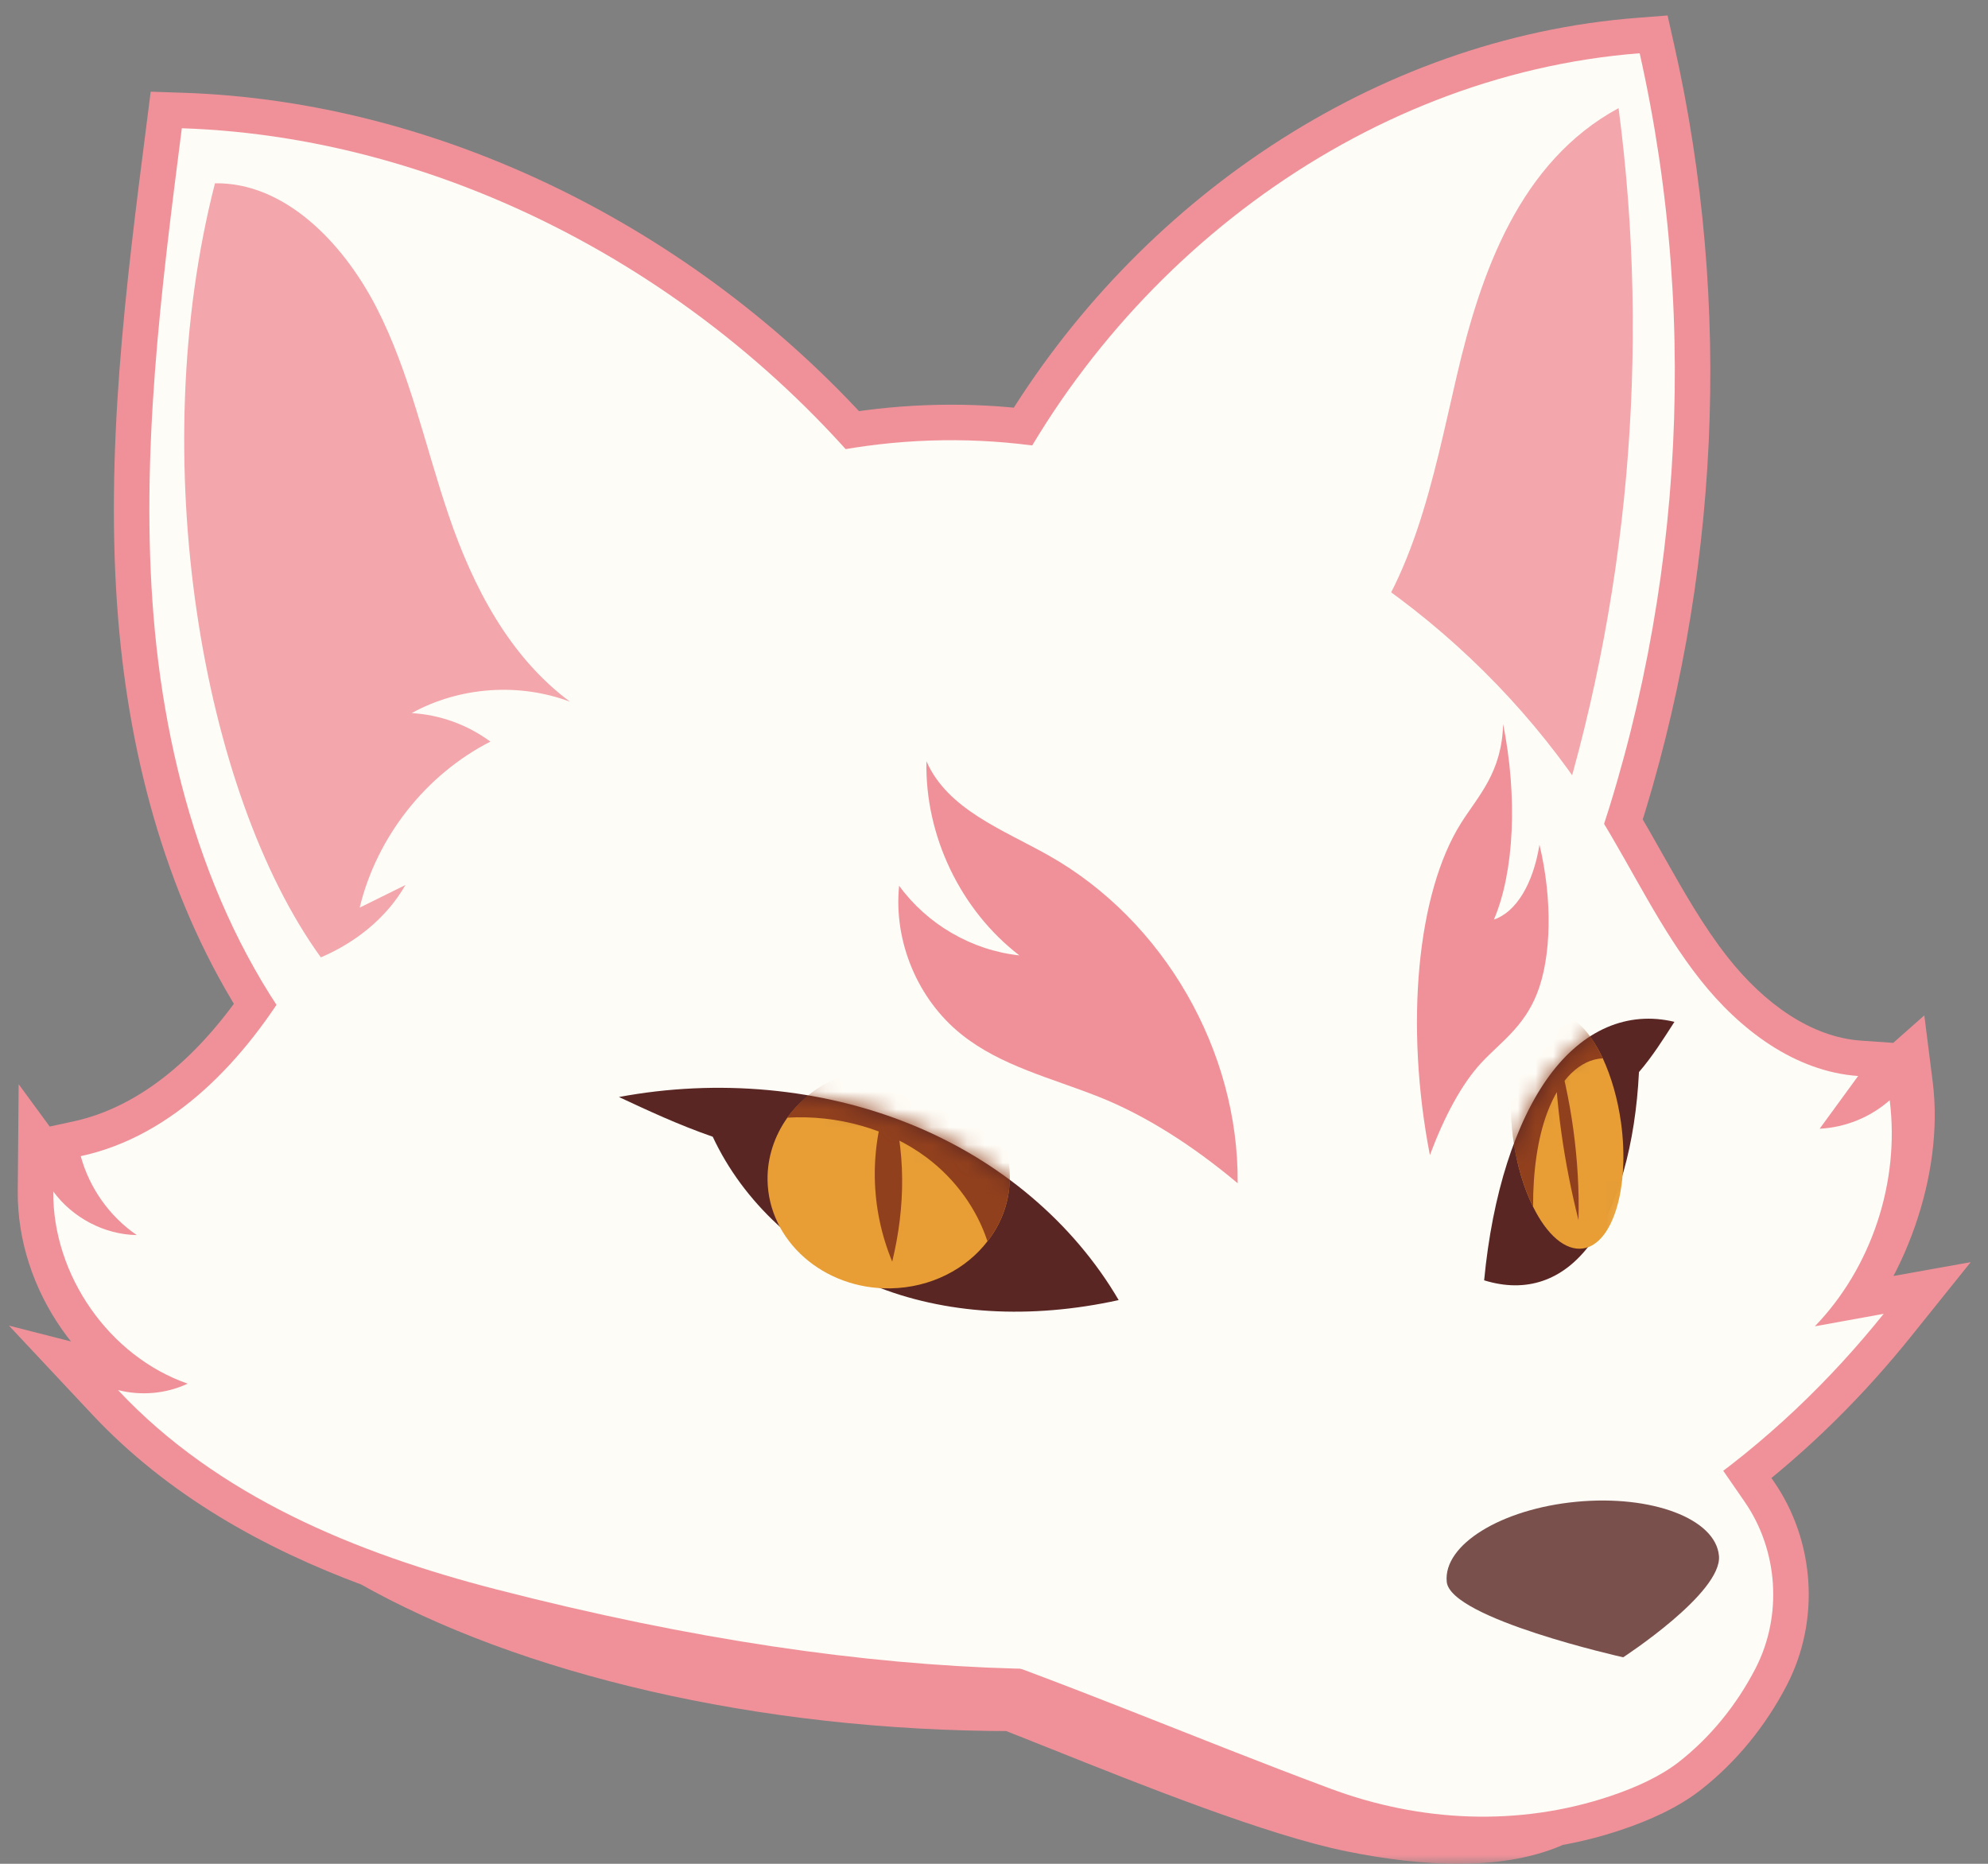 <svg width="112" height="105" viewBox="0 0 112 105" fill="none" xmlns="http://www.w3.org/2000/svg">
<rect x="0" y="0" width="112" height="105" fill="#808080" stroke="none"/>
<mask id="path-1-outside-1_8_787" maskUnits="userSpaceOnUse" x="0" y="0" width="112" height="105" fill="black">
<rect fill="white" width="112" height="105"/>
<path fill-rule="evenodd" clip-rule="evenodd" d="M58.152 25.096C65.489 12.852 78.314 4.091 92.376 3C95.591 17.306 94.87 32.467 90.374 46.417C90.914 47.313 91.429 48.225 91.943 49.136C93.122 51.225 94.3 53.311 95.783 55.188C98.01 58.008 101.118 60.367 104.684 60.618C104.324 61.115 103.962 61.609 103.6 62.103C103.238 62.597 102.876 63.092 102.516 63.588C103.955 63.518 105.813 62.173 106.902 61.21C107.481 65.806 105.443 71.407 102.246 74.719C102.891 74.603 103.538 74.485 104.185 74.367C104.832 74.249 105.478 74.131 106.123 74.016C103.607 77.149 100.633 80.164 97.087 82.86C97.481 83.435 97.882 84.016 98.29 84.604C100.178 87.334 100.438 91.017 98.9 93.998C97.831 96.065 96.342 97.892 94.564 99.277C93.555 100.06 92.196 100.692 90.697 101.194C89.629 101.551 88.543 101.823 87.447 102.013C84.585 103.364 80.429 103.184 76.261 102.338C71.988 101.471 65.106 98.724 60.045 96.703L60.045 96.703L60.045 96.703L60.044 96.703C58.953 96.267 57.947 95.865 57.069 95.524C42.905 95.524 29.831 92.344 21.204 87.451C15.743 85.427 10.643 82.576 6.647 78.311C7.946 78.643 9.354 78.522 10.573 77.95C6.157 76.415 2.96 71.838 3 67.121C4.089 68.606 5.878 69.55 7.706 69.58C6.177 68.536 5.038 66.93 4.549 65.134C9.193 64.132 12.884 60.638 15.576 56.611C11.385 50.204 9.291 42.456 8.655 34.764C7.896 25.586 9.073 16.378 10.242 7.239L10.243 7.225C24.145 7.683 37.955 14.546 47.643 25.301C51.077 24.72 54.621 24.633 58.152 25.096Z"/>
</mask>
<path fill-rule="evenodd" clip-rule="evenodd" d="M58.152 25.096C65.489 12.852 78.314 4.091 92.376 3C95.591 17.306 94.87 32.467 90.374 46.417C90.914 47.313 91.429 48.225 91.943 49.136C93.122 51.225 94.3 53.311 95.783 55.188C98.01 58.008 101.118 60.367 104.684 60.618C104.324 61.115 103.962 61.609 103.6 62.103C103.238 62.597 102.876 63.092 102.516 63.588C103.955 63.518 105.813 62.173 106.902 61.21C107.481 65.806 105.443 71.407 102.246 74.719C102.891 74.603 103.538 74.485 104.185 74.367C104.832 74.249 105.478 74.131 106.123 74.016C103.607 77.149 100.633 80.164 97.087 82.86C97.481 83.435 97.882 84.016 98.29 84.604C100.178 87.334 100.438 91.017 98.9 93.998C97.831 96.065 96.342 97.892 94.564 99.277C93.555 100.06 92.196 100.692 90.697 101.194C89.629 101.551 88.543 101.823 87.447 102.013C84.585 103.364 80.429 103.184 76.261 102.338C71.988 101.471 65.106 98.724 60.045 96.703L60.045 96.703L60.045 96.703L60.044 96.703C58.953 96.267 57.947 95.865 57.069 95.524C42.905 95.524 29.831 92.344 21.204 87.451C15.743 85.427 10.643 82.576 6.647 78.311C7.946 78.643 9.354 78.522 10.573 77.95C6.157 76.415 2.96 71.838 3 67.121C4.089 68.606 5.878 69.55 7.706 69.58C6.177 68.536 5.038 66.93 4.549 65.134C9.193 64.132 12.884 60.638 15.576 56.611C11.385 50.204 9.291 42.456 8.655 34.764C7.896 25.586 9.073 16.378 10.242 7.239L10.243 7.225C24.145 7.683 37.955 14.546 47.643 25.301C51.077 24.72 54.621 24.633 58.152 25.096Z" fill="#FEFCF6"/>
<path d="M92.376 3L94.327 2.561L93.948 0.872L92.221 1.006L92.376 3ZM58.152 25.096L57.892 27.079L59.193 27.25L59.868 26.124L58.152 25.096ZM90.374 46.417L88.47 45.804L88.19 46.671L88.661 47.451L90.374 46.417ZM91.943 49.136L93.685 48.153L93.685 48.153L91.943 49.136ZM95.783 55.188L94.213 56.428L94.213 56.428L95.783 55.188ZM104.684 60.618L106.304 61.791L108.415 58.875L104.825 58.623L104.684 60.618ZM103.6 62.103L105.213 63.285L105.213 63.285L103.6 62.103ZM102.516 63.588L100.896 62.416L98.454 65.789L102.614 65.586L102.516 63.588ZM106.902 61.21L108.886 60.96L108.412 57.203L105.576 59.712L106.902 61.21ZM102.246 74.719L100.808 73.329L96.514 77.777L102.599 76.687L102.246 74.719ZM104.185 74.367L103.826 72.4L103.826 72.4L104.185 74.367ZM106.123 74.016L107.682 75.268L111.024 71.106L105.77 72.047L106.123 74.016ZM97.087 82.86L95.876 81.268L94.359 82.422L95.438 83.993L97.087 82.86ZM98.29 84.604L99.935 83.466L99.934 83.464L98.29 84.604ZM98.9 93.998L100.676 94.917L100.677 94.915L98.9 93.998ZM94.564 99.277L95.79 100.857L95.793 100.855L94.564 99.277ZM90.697 101.194L91.331 103.091L91.332 103.09L90.697 101.194ZM87.447 102.013L87.106 100.042L86.839 100.088L86.594 100.204L87.447 102.013ZM76.261 102.338L76.659 100.378L76.659 100.378L76.261 102.338ZM60.045 96.703L59.303 98.56L59.304 98.561L60.045 96.703ZM60.045 96.703L59.283 98.553L59.293 98.556L59.302 98.56L60.045 96.703ZM60.045 96.703L59.232 98.531L59.258 98.542L59.283 98.552L60.045 96.703ZM60.044 96.703L60.857 94.875L60.822 94.86L60.786 94.846L60.044 96.703ZM57.069 95.524L57.795 93.66L57.445 93.524H57.069V95.524ZM21.204 87.451L22.191 85.712L22.051 85.632L21.899 85.576L21.204 87.451ZM6.647 78.311L7.141 76.374L0.504 74.681L5.188 79.679L6.647 78.311ZM10.573 77.95L11.423 79.761L15.869 77.674L11.23 76.061L10.573 77.95ZM3 67.121L4.613 65.939L1.051 61.08L1 67.104L3 67.121ZM7.706 69.58L7.673 71.58L14.342 71.69L8.834 67.928L7.706 69.58ZM4.549 65.134L4.127 63.179L2.065 63.624L2.619 65.66L4.549 65.134ZM15.576 56.611L17.239 57.722L17.974 56.623L17.25 55.516L15.576 56.611ZM8.655 34.764L6.662 34.929L6.662 34.929L8.655 34.764ZM10.242 7.239L8.258 6.986L8.258 6.986L10.242 7.239ZM10.243 7.225L10.309 5.226L8.49 5.166L8.26 6.972L10.243 7.225ZM47.643 25.301L46.157 26.64L46.892 27.457L47.976 27.273L47.643 25.301ZM92.221 1.006C77.436 2.153 64.064 11.337 56.437 24.068L59.868 26.124C66.913 14.366 79.191 6.029 92.531 4.994L92.221 1.006ZM92.277 47.031C96.883 32.744 97.621 17.219 94.327 2.561L90.424 3.439C93.561 17.393 92.858 32.191 88.47 45.804L92.277 47.031ZM93.685 48.153C93.173 47.246 92.644 46.308 92.086 45.384L88.661 47.451C89.184 48.317 89.685 49.203 90.202 50.12L93.685 48.153ZM97.352 53.948C95.981 52.213 94.877 50.264 93.685 48.153L90.202 50.12C91.367 52.185 92.618 54.409 94.213 56.428L97.352 53.948ZM104.825 58.623C102.052 58.428 99.408 56.551 97.352 53.948L94.213 56.428C96.613 59.465 100.183 62.306 104.544 62.613L104.825 58.623ZM105.213 63.285C105.575 62.792 105.941 62.293 106.304 61.791L103.064 59.445C102.708 59.936 102.35 60.426 101.987 60.921L105.213 63.285ZM104.136 64.761C104.492 64.27 104.851 63.78 105.213 63.285L101.987 60.921C101.625 61.415 101.26 61.913 100.896 62.416L104.136 64.761ZM105.576 59.712C105.097 60.136 104.461 60.631 103.816 61.016C103.119 61.432 102.64 61.58 102.419 61.591L102.614 65.586C103.832 65.527 105.001 64.967 105.865 64.452C106.78 63.906 107.617 63.247 108.227 62.708L105.576 59.712ZM103.685 76.108C107.27 72.394 109.547 66.203 108.886 60.96L104.917 61.46C105.415 65.41 103.617 70.419 100.808 73.329L103.685 76.108ZM103.826 72.4C103.179 72.518 102.535 72.635 101.894 72.75L102.599 76.687C103.247 76.571 103.897 76.453 104.543 76.335L103.826 72.4ZM105.77 72.047C105.122 72.163 104.472 72.282 103.826 72.4L104.543 76.335C105.191 76.217 105.835 76.1 106.475 75.985L105.77 72.047ZM98.297 84.452C101.987 81.646 105.077 78.514 107.682 75.268L104.563 72.764C102.138 75.785 99.278 78.681 95.876 81.268L98.297 84.452ZM95.438 83.993C95.834 84.57 96.237 85.153 96.647 85.744L99.934 83.464C99.527 82.879 99.128 82.3 98.735 81.728L95.438 83.993ZM96.645 85.742C98.117 87.869 98.319 90.762 97.122 93.081L100.677 94.915C102.557 91.272 102.24 86.799 99.935 83.466L96.645 85.742ZM97.123 93.079C96.178 94.906 94.871 96.502 93.335 97.699L95.793 100.855C97.813 99.282 99.483 97.225 100.676 94.917L97.123 93.079ZM93.338 97.697C92.578 98.286 91.454 98.831 90.062 99.297L91.332 103.09C92.937 102.553 94.531 101.833 95.79 100.857L93.338 97.697ZM90.063 99.297C89.092 99.622 88.104 99.869 87.106 100.042L87.788 103.983C88.982 103.777 90.166 103.48 91.331 103.091L90.063 99.297ZM75.864 104.298C80.098 105.157 84.814 105.467 88.301 103.821L86.594 100.204C84.355 101.26 80.76 101.21 76.659 100.378L75.864 104.298ZM59.304 98.561C64.284 100.549 71.37 103.387 75.864 104.298L76.659 100.378C72.606 99.556 65.927 96.898 60.787 94.846L59.304 98.561ZM59.302 98.56L59.303 98.56L60.788 94.846L60.788 94.846L59.302 98.56ZM59.283 98.552L59.283 98.553L60.806 94.854L60.806 94.854L59.283 98.552ZM59.232 98.531L59.232 98.531L60.857 94.875L60.857 94.875L59.232 98.531ZM56.343 97.387C57.211 97.725 58.209 98.124 59.303 98.561L60.786 94.846C59.697 94.411 58.682 94.005 57.795 93.66L56.343 97.387ZM20.218 89.191C29.217 94.295 42.653 97.524 57.069 97.524V93.524C43.157 93.524 30.445 90.393 22.191 85.712L20.218 89.191ZM5.188 79.679C9.462 84.241 14.865 87.235 20.509 89.327L21.899 85.576C16.622 83.62 11.824 80.912 8.106 76.944L5.188 79.679ZM9.723 76.14C8.936 76.509 8.003 76.593 7.141 76.374L6.153 80.249C7.888 80.692 9.773 80.535 11.423 79.761L9.723 76.14ZM1 67.104C0.953 72.667 4.679 78.018 9.916 79.839L11.23 76.061C7.636 74.811 4.968 71.01 5 67.138L1 67.104ZM7.739 67.58C6.552 67.561 5.342 66.932 4.613 65.939L1.387 68.304C2.837 70.281 5.204 71.539 7.673 71.58L7.739 67.58ZM2.619 65.66C3.233 67.911 4.653 69.917 6.578 71.232L8.834 67.928C7.701 67.155 6.844 65.95 6.479 64.608L2.619 65.66ZM13.914 55.499C11.355 59.327 8.044 62.334 4.127 63.179L4.971 67.089C10.341 65.93 14.414 61.949 17.239 57.722L13.914 55.499ZM6.662 34.929C7.317 42.85 9.48 50.945 13.903 57.706L17.25 55.516C13.29 49.463 11.265 42.063 10.648 34.6L6.662 34.929ZM8.258 6.986C7.094 16.087 5.883 25.506 6.662 34.929L10.648 34.6C9.91 25.666 11.053 16.668 12.226 7.493L8.258 6.986ZM8.26 6.972L8.258 6.986L12.226 7.493L12.227 7.479L8.26 6.972ZM49.129 23.963C39.112 12.843 24.805 5.704 10.309 5.226L10.178 9.224C23.485 9.663 36.797 16.249 46.157 26.64L49.129 23.963ZM58.412 23.113C54.678 22.623 50.934 22.716 47.309 23.329L47.976 27.273C51.22 26.724 54.565 26.643 57.892 27.079L58.412 23.113Z" fill="#F09199" mask="url(#path-1-outside-1_8_787)"/>
<path d="M55.711 29.746C62.364 15.114 76.591 4.224 92.376 3C95.843 18.426 94.734 34.845 89.249 49.668C79.908 41.599 69.557 34.724 55.711 29.746Z" fill="#FEFCF6"/>
<path opacity="0.8" d="M75.502 37.484C79.618 33.199 80.727 26.947 82.076 21.156C83.424 15.365 85.602 9.122 91.187 6.091C92.995 19.851 91.736 34.022 87.51 47.24C83.874 44.058 80.237 40.867 75.502 37.484Z" fill="#F09199"/>
<path d="M16.837 84.524C24.96 91.037 40.245 95.524 57.069 95.524C62.014 97.451 71.066 101.284 76.261 102.338C81.456 103.392 86.631 103.412 89.309 100.722C65.561 96.507 41.534 84.664 16.837 84.524Z" fill="#F09199"/>
<path d="M27.967 89.542C20.054 87.505 12.262 84.303 6.647 78.311C7.946 78.643 9.354 78.522 10.573 77.95C6.157 76.415 2.96 71.838 3 67.121C4.089 68.606 5.878 69.55 7.706 69.58C6.177 68.536 5.038 66.93 4.549 65.134C9.804 64 13.84 59.674 16.587 54.998C19.335 50.321 21.163 45.132 24.08 40.565C32.113 27.96 48.727 21.677 63.833 26.334C74.613 29.265 84.204 36.441 90.128 46.015C92.016 49.076 93.555 52.368 95.783 55.188C98.01 58.008 101.118 60.367 104.684 60.618C103.965 61.611 103.236 62.595 102.516 63.588C103.955 63.518 105.374 62.946 106.462 61.983C107.042 66.579 105.443 71.407 102.246 74.719C103.535 74.488 104.834 74.247 106.123 74.016C94.254 88.799 72.175 100.933 27.967 89.542Z" fill="#FEFCF6"/>
<path d="M90.048 72.4C92.665 76.334 95.283 80.269 98.29 84.604C100.178 87.334 100.438 91.017 98.9 93.998C97.831 96.066 96.342 97.892 94.564 99.277C93.555 100.06 92.196 100.692 90.697 101.194C85.562 102.91 80.028 102.659 74.942 100.762C67.08 97.832 60.416 94.921 51.884 91.991" fill="#FEFCF6"/>
<path d="M51.434 30.007C41.794 16.579 26.078 7.747 10.243 7.225C9.075 16.368 7.896 25.581 8.655 34.764C9.414 43.947 12.252 53.211 18.256 60.176C25.729 51.976 33.891 44.409 51.434 30.007Z" fill="#FEFCF6"/>
<path opacity="0.8" d="M18.076 53.934C11.362 44.66 8.136 25.802 12.112 10.326C15.988 10.266 19.275 13.588 21.193 17.291C23.101 20.995 23.951 25.15 25.299 29.094C26.648 33.038 28.686 36.992 32.113 39.532C29.235 38.448 25.889 38.688 23.191 40.174C24.78 40.264 26.338 40.826 27.627 41.78C23.991 43.636 21.223 47.149 20.264 51.133C21.123 50.712 21.982 50.28 22.842 49.859C21.813 51.655 20.104 53.07 18.076 53.934Z" fill="#F09199"/>
<path d="M83.614 72.129C84.074 67.282 85.382 63.197 87.291 60.597C89.199 58.008 91.697 56.934 94.334 57.567C93.715 58.53 93.105 59.504 92.336 60.397C92.136 64.462 91.157 67.944 89.618 70.052C88.07 72.159 85.982 72.862 83.614 72.129Z" fill="#592624"/>
<mask id="mask0_8_787" style="mask-type:luminance" maskUnits="userSpaceOnUse" x="83" y="57" width="12" height="17">
<path d="M83.614 72.129C84.074 67.282 85.382 63.197 87.291 60.597C89.199 58.008 91.697 56.934 94.334 57.567C93.715 58.53 93.105 59.504 92.336 60.397C92.136 64.462 92.346 69.761 90.807 71.868C89.249 73.976 85.982 72.862 83.614 72.129Z" fill="white"/>
</mask>
<g mask="url(#mask0_8_787)">
<path d="M85.252 64.16C85.452 65.626 85.852 66.94 86.371 67.984C87.141 69.55 88.18 70.483 89.189 70.333C90.867 70.082 91.826 66.91 91.327 63.257C91.137 61.882 90.767 60.638 90.298 59.624C89.508 57.948 88.43 56.934 87.38 57.085C85.712 57.336 84.753 60.507 85.252 64.16Z" fill="#E89E35"/>
<path d="M87.56 58.691C88.529 61.832 89.019 65.435 88.929 68.737C88.13 65.555 87.62 62.183 87.56 58.691Z" fill="#91401D"/>
<path d="M85.252 64.16C85.452 65.626 85.852 66.94 86.371 67.984C86.362 65.987 86.631 64.11 87.171 62.675C87.88 60.788 89.029 59.684 90.298 59.624C89.508 57.948 88.43 56.934 87.38 57.085C85.712 57.336 84.753 60.507 85.252 64.16Z" fill="#91401D"/>
</g>
<path d="M63.024 73.243C60.476 68.888 56.32 65.365 51.305 63.337C46.289 61.3 40.455 60.758 34.87 61.802C36.529 62.575 38.197 63.358 40.155 64.04C41.874 67.723 45.13 70.744 49.177 72.4C53.223 74.056 58.038 74.337 63.024 73.243Z" fill="#592624"/>
<mask id="mask1_8_787" style="mask-type:luminance" maskUnits="userSpaceOnUse" x="34" y="61" width="30" height="14">
<path d="M63.024 73.243C60.476 68.888 56.32 65.365 51.305 63.337C46.289 61.3 40.455 60.758 34.87 61.802C36.529 62.575 38.197 63.358 40.155 64.04C41.874 67.723 43.093 72.621 47.149 74.277C51.195 75.933 58.038 74.337 63.024 73.243Z" fill="white"/>
</mask>
<g mask="url(#mask1_8_787)">
<path d="M56.889 66.238C56.909 67.613 56.45 68.888 55.631 69.931C54.432 71.497 52.434 72.541 50.176 72.581C46.409 72.651 43.292 69.911 43.242 66.479C43.222 65.194 43.642 63.98 44.351 62.976C45.55 61.31 47.608 60.176 49.966 60.136C53.722 60.066 56.83 62.806 56.889 66.238Z" fill="#E89E35"/>
<path d="M50.096 61.631C48.957 64.682 49.017 68.064 50.266 71.075C51.005 68.014 51.075 64.843 50.096 61.631Z" fill="#91401D"/>
<path d="M56.889 66.238C56.909 67.613 56.45 68.888 55.631 69.931C55.031 68.105 53.832 66.429 52.194 65.204C50.046 63.599 47.169 62.796 44.341 62.966C45.54 61.3 47.598 60.166 49.956 60.126C53.722 60.066 56.83 62.806 56.889 66.238Z" fill="#91401D"/>
</g>
<path opacity="0.8" d="M81.506 89.11C81.306 87.023 84.583 85.006 88.819 84.604C93.055 84.203 96.652 85.558 96.842 87.645C97.041 89.733 91.447 93.366 91.447 93.366C91.447 93.366 81.696 91.188 81.506 89.11Z" fill="#592624"/>
<path d="M69.727 66.659C69.797 59.193 65.561 51.846 59.077 48.193C56.5 46.738 53.383 45.604 52.194 42.884C52.104 47.079 54.112 51.274 57.429 53.823C54.761 53.542 52.234 52.077 50.655 49.899C50.336 53.04 51.704 56.312 54.172 58.279C56.39 60.056 59.257 60.738 61.905 61.792C64.542 62.836 67.23 64.562 69.727 66.659Z" fill="#F09199"/>
<path d="M80.557 65.074C79.138 57.747 79.828 50.31 82.315 46.366C83.304 44.801 84.613 43.516 84.683 40.786C85.502 44.901 85.312 49.116 84.164 51.806C85.412 51.384 86.371 49.809 86.731 47.591C87.47 50.662 87.41 53.934 86.581 56.001C85.832 57.868 84.563 58.691 83.464 59.865C82.365 61.039 81.376 62.886 80.557 65.074Z" fill="#F09199"/>
</svg>
